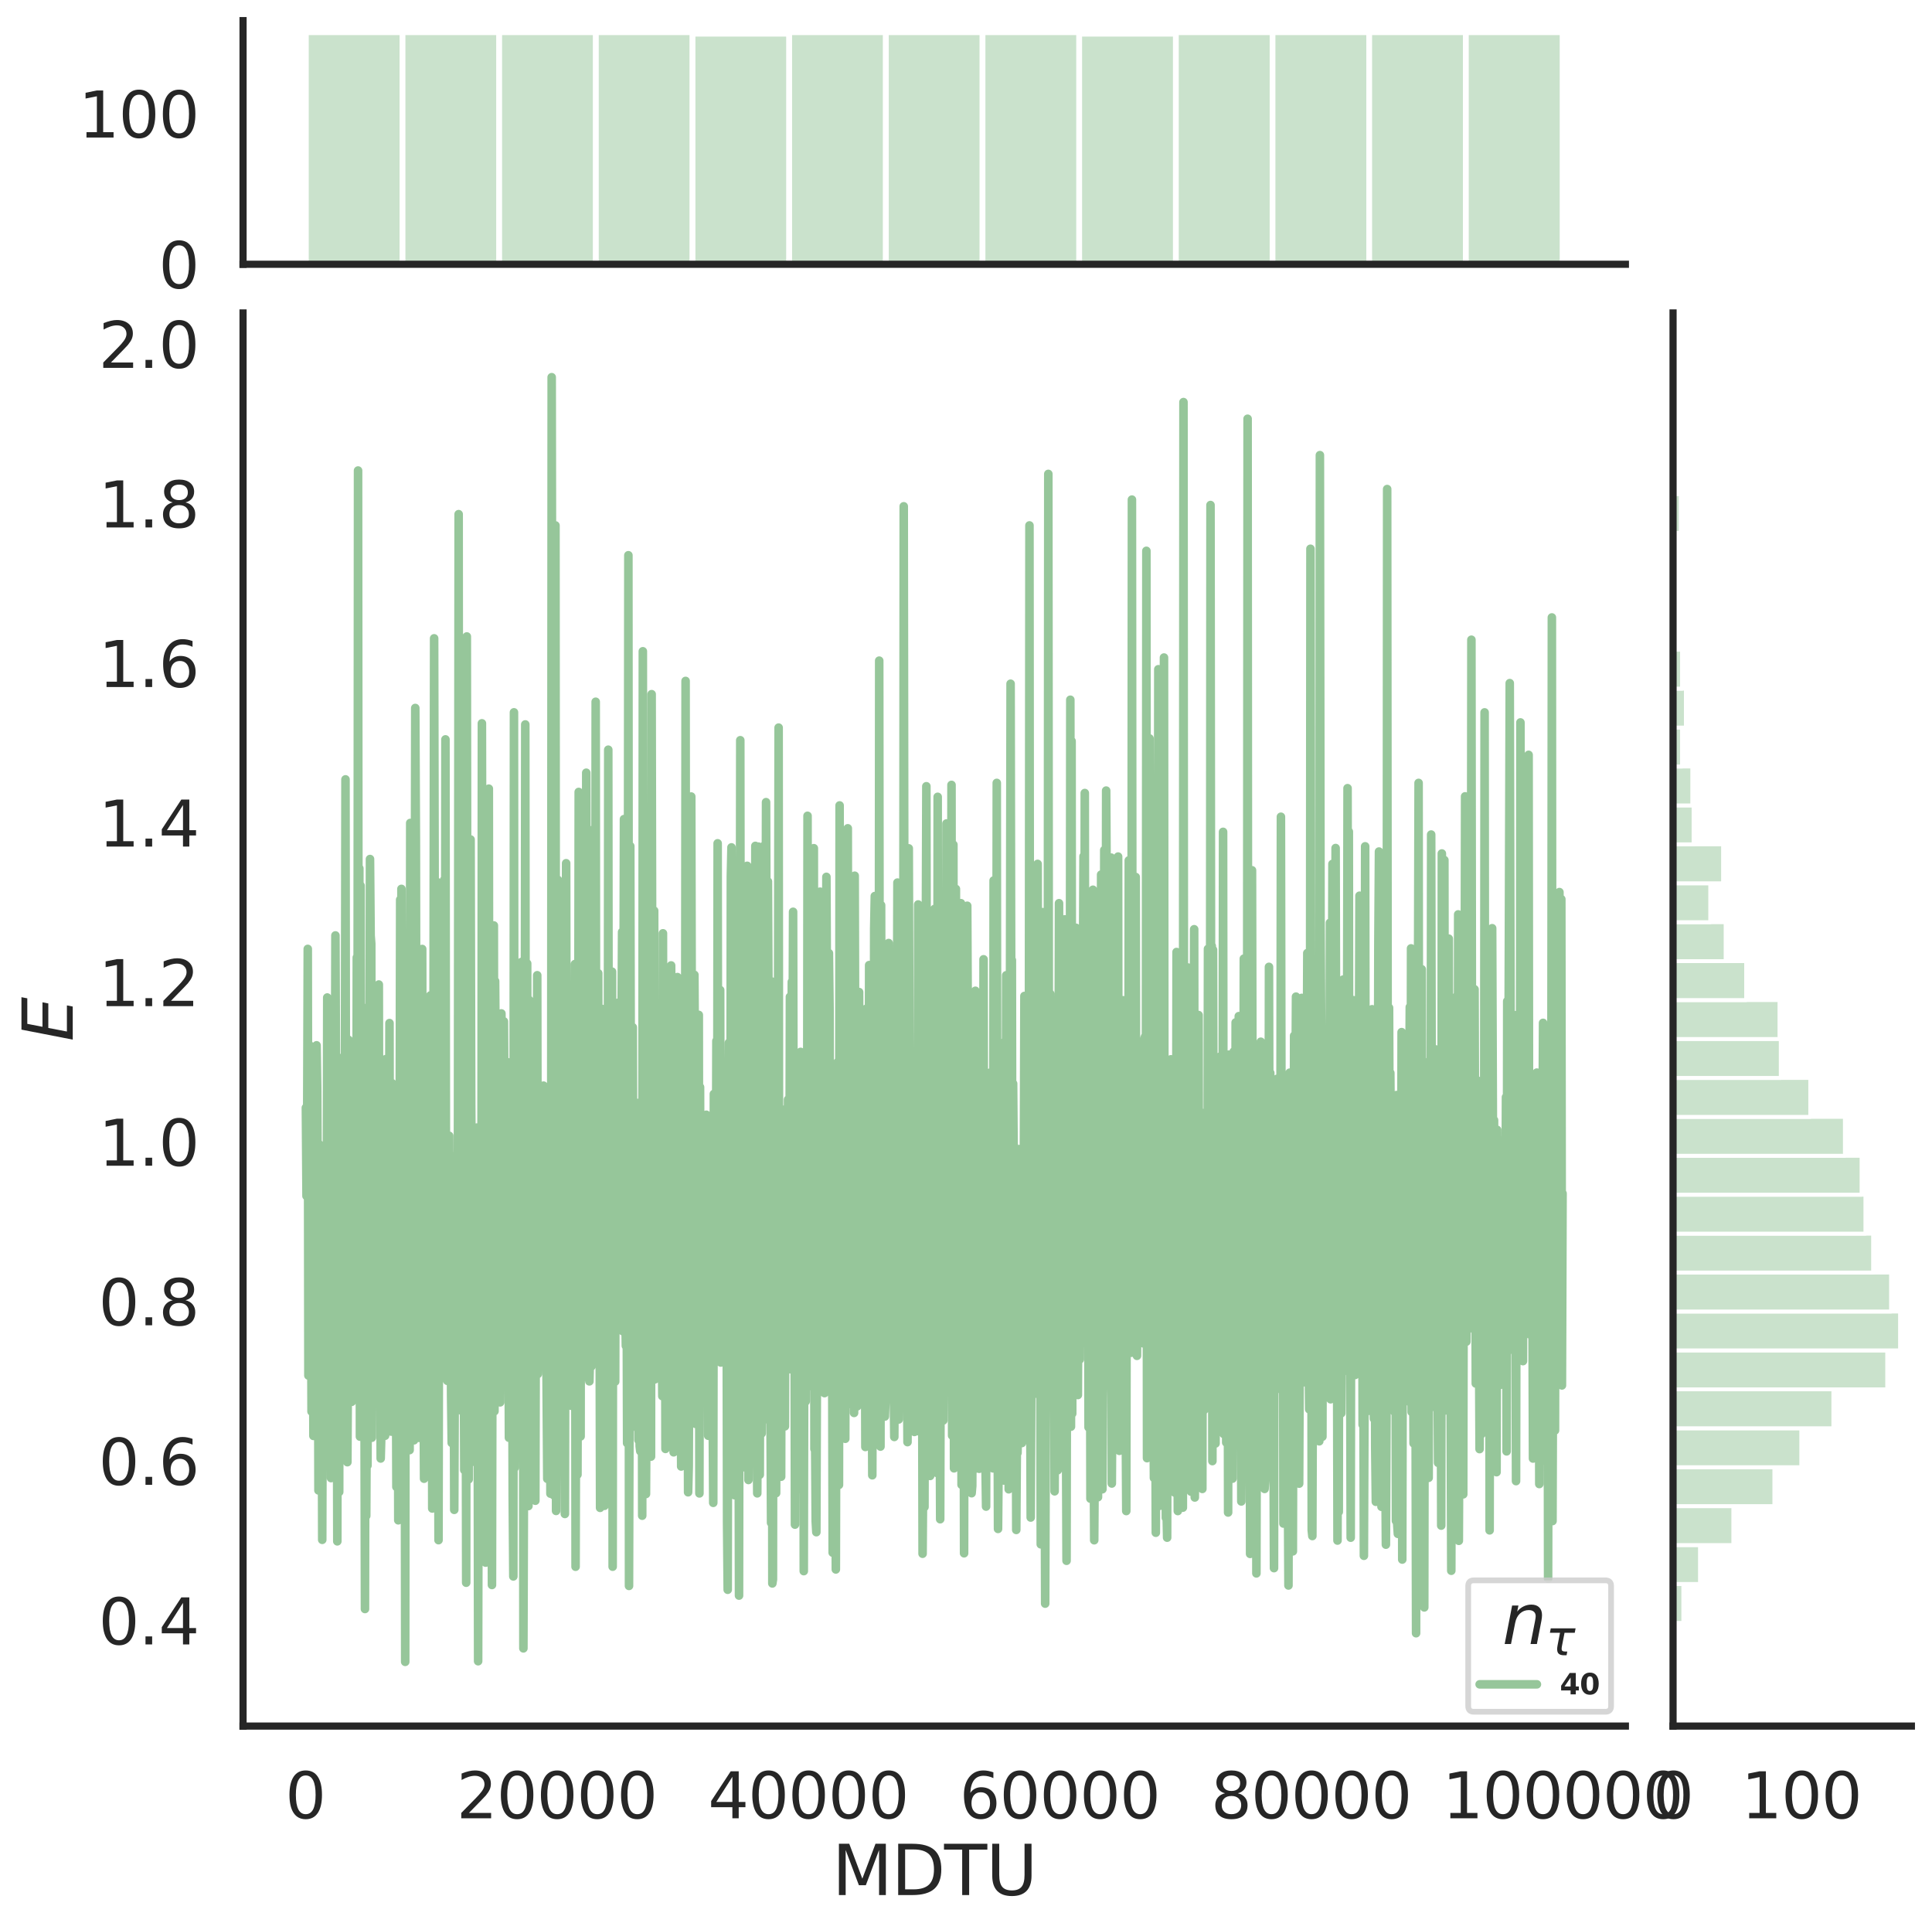 <?xml version="1.0" encoding="utf-8" standalone="no"?>
<!DOCTYPE svg PUBLIC "-//W3C//DTD SVG 1.1//EN"
  "http://www.w3.org/Graphics/SVG/1.1/DTD/svg11.dtd">
<svg height="674.159pt" version="1.1" viewBox="0 0 674.984 674.159" width="674.984pt" xmlns="http://www.w3.org/2000/svg" xmlns:xlink="http://www.w3.org/1999/xlink">
 <defs>
  <style type="text/css">*{stroke-linecap:butt;stroke-linejoin:round;}</style>
 </defs>
 <g id="figure_1">
  <g id="patch_1">
   <path d="M 0 674.159 
L 674.984 674.159 
L 674.984 0 
L 0 0 
z
" style="fill:#ffffff;"/>
  </g>
  <g id="axes_1">
   <g id="patch_2">
    <path d="M 84.914 602.94 
L 567.864 602.94 
L 567.864 109.327 
L 84.914 109.327 
z
" style="fill:none;"/>
   </g>
   <g id="matplotlib.axis_1">
    <g id="xtick_1">
     <g id="text_1">
      <!-- 0 -->
      <g style="fill:#262626;" transform="translate(99.648 635.157)scale(0.22 -0.22)">
       <defs>
        <path d="M 2034 4250 
Q 1547 4250 1301 3770 
Q 1056 3291 1056 2328 
Q 1056 1369 1301 889 
Q 1547 409 2034 409 
Q 2525 409 2770 889 
Q 3016 1369 3016 2328 
Q 3016 3291 2770 3770 
Q 2525 4250 2034 4250 
z
M 2034 4750 
Q 2819 4750 3233 4129 
Q 3647 3509 3647 2328 
Q 3647 1150 3233 529 
Q 2819 -91 2034 -91 
Q 1250 -91 836 529 
Q 422 1150 422 2328 
Q 422 3509 836 4129 
Q 1250 4750 2034 4750 
z
" id="DejaVuSans-30" transform="scale(0.016)"/>
       </defs>
       <use xlink:href="#DejaVuSans-30"/>
      </g>
     </g>
    </g>
    <g id="xtick_2">
     <g id="text_2">
      <!-- 20000 -->
      <g style="fill:#262626;" transform="translate(159.506 635.157)scale(0.22 -0.22)">
       <defs>
        <path d="M 1228 531 
L 3431 531 
L 3431 0 
L 469 0 
L 469 531 
Q 828 903 1448 1529 
Q 2069 2156 2228 2338 
Q 2531 2678 2651 2914 
Q 2772 3150 2772 3378 
Q 2772 3750 2511 3984 
Q 2250 4219 1831 4219 
Q 1534 4219 1204 4116 
Q 875 4013 500 3803 
L 500 4441 
Q 881 4594 1212 4672 
Q 1544 4750 1819 4750 
Q 2544 4750 2975 4387 
Q 3406 4025 3406 3419 
Q 3406 3131 3298 2873 
Q 3191 2616 2906 2266 
Q 2828 2175 2409 1742 
Q 1991 1309 1228 531 
z
" id="DejaVuSans-32" transform="scale(0.016)"/>
       </defs>
       <use xlink:href="#DejaVuSans-32"/>
       <use x="63.623" xlink:href="#DejaVuSans-30"/>
       <use x="127.246" xlink:href="#DejaVuSans-30"/>
       <use x="190.869" xlink:href="#DejaVuSans-30"/>
       <use x="254.492" xlink:href="#DejaVuSans-30"/>
      </g>
     </g>
    </g>
    <g id="xtick_3">
     <g id="text_3">
      <!-- 40000 -->
      <g style="fill:#262626;" transform="translate(247.359 635.157)scale(0.22 -0.22)">
       <defs>
        <path d="M 2419 4116 
L 825 1625 
L 2419 1625 
L 2419 4116 
z
M 2253 4666 
L 3047 4666 
L 3047 1625 
L 3713 1625 
L 3713 1100 
L 3047 1100 
L 3047 0 
L 2419 0 
L 2419 1100 
L 313 1100 
L 313 1709 
L 2253 4666 
z
" id="DejaVuSans-34" transform="scale(0.016)"/>
       </defs>
       <use xlink:href="#DejaVuSans-34"/>
       <use x="63.623" xlink:href="#DejaVuSans-30"/>
       <use x="127.246" xlink:href="#DejaVuSans-30"/>
       <use x="190.869" xlink:href="#DejaVuSans-30"/>
       <use x="254.492" xlink:href="#DejaVuSans-30"/>
      </g>
     </g>
    </g>
    <g id="xtick_4">
     <g id="text_4">
      <!-- 60000 -->
      <g style="fill:#262626;" transform="translate(335.212 635.157)scale(0.22 -0.22)">
       <defs>
        <path d="M 2113 2584 
Q 1688 2584 1439 2293 
Q 1191 2003 1191 1497 
Q 1191 994 1439 701 
Q 1688 409 2113 409 
Q 2538 409 2786 701 
Q 3034 994 3034 1497 
Q 3034 2003 2786 2293 
Q 2538 2584 2113 2584 
z
M 3366 4563 
L 3366 3988 
Q 3128 4100 2886 4159 
Q 2644 4219 2406 4219 
Q 1781 4219 1451 3797 
Q 1122 3375 1075 2522 
Q 1259 2794 1537 2939 
Q 1816 3084 2150 3084 
Q 2853 3084 3261 2657 
Q 3669 2231 3669 1497 
Q 3669 778 3244 343 
Q 2819 -91 2113 -91 
Q 1303 -91 875 529 
Q 447 1150 447 2328 
Q 447 3434 972 4092 
Q 1497 4750 2381 4750 
Q 2619 4750 2861 4703 
Q 3103 4656 3366 4563 
z
" id="DejaVuSans-36" transform="scale(0.016)"/>
       </defs>
       <use xlink:href="#DejaVuSans-36"/>
       <use x="63.623" xlink:href="#DejaVuSans-30"/>
       <use x="127.246" xlink:href="#DejaVuSans-30"/>
       <use x="190.869" xlink:href="#DejaVuSans-30"/>
       <use x="254.492" xlink:href="#DejaVuSans-30"/>
      </g>
     </g>
    </g>
    <g id="xtick_5">
     <g id="text_5">
      <!-- 80000 -->
      <g style="fill:#262626;" transform="translate(423.065 635.157)scale(0.22 -0.22)">
       <defs>
        <path d="M 2034 2216 
Q 1584 2216 1326 1975 
Q 1069 1734 1069 1313 
Q 1069 891 1326 650 
Q 1584 409 2034 409 
Q 2484 409 2743 651 
Q 3003 894 3003 1313 
Q 3003 1734 2745 1975 
Q 2488 2216 2034 2216 
z
M 1403 2484 
Q 997 2584 770 2862 
Q 544 3141 544 3541 
Q 544 4100 942 4425 
Q 1341 4750 2034 4750 
Q 2731 4750 3128 4425 
Q 3525 4100 3525 3541 
Q 3525 3141 3298 2862 
Q 3072 2584 2669 2484 
Q 3125 2378 3379 2068 
Q 3634 1759 3634 1313 
Q 3634 634 3220 271 
Q 2806 -91 2034 -91 
Q 1263 -91 848 271 
Q 434 634 434 1313 
Q 434 1759 690 2068 
Q 947 2378 1403 2484 
z
M 1172 3481 
Q 1172 3119 1398 2916 
Q 1625 2713 2034 2713 
Q 2441 2713 2670 2916 
Q 2900 3119 2900 3481 
Q 2900 3844 2670 4047 
Q 2441 4250 2034 4250 
Q 1625 4250 1398 4047 
Q 1172 3844 1172 3481 
z
" id="DejaVuSans-38" transform="scale(0.016)"/>
       </defs>
       <use xlink:href="#DejaVuSans-38"/>
       <use x="63.623" xlink:href="#DejaVuSans-30"/>
       <use x="127.246" xlink:href="#DejaVuSans-30"/>
       <use x="190.869" xlink:href="#DejaVuSans-30"/>
       <use x="254.492" xlink:href="#DejaVuSans-30"/>
      </g>
     </g>
    </g>
    <g id="xtick_6">
     <g id="text_6">
      <!-- 100000 -->
      <g style="fill:#262626;" transform="translate(503.919 635.157)scale(0.22 -0.22)">
       <defs>
        <path d="M 794 531 
L 1825 531 
L 1825 4091 
L 703 3866 
L 703 4441 
L 1819 4666 
L 2450 4666 
L 2450 531 
L 3481 531 
L 3481 0 
L 794 0 
L 794 531 
z
" id="DejaVuSans-31" transform="scale(0.016)"/>
       </defs>
       <use xlink:href="#DejaVuSans-31"/>
       <use x="63.623" xlink:href="#DejaVuSans-30"/>
       <use x="127.246" xlink:href="#DejaVuSans-30"/>
       <use x="190.869" xlink:href="#DejaVuSans-30"/>
       <use x="254.492" xlink:href="#DejaVuSans-30"/>
       <use x="318.115" xlink:href="#DejaVuSans-30"/>
      </g>
     </g>
    </g>
    <g id="text_7">
     <!-- MDTU -->
     <g style="fill:#262626;" transform="translate(290.683 661.968)scale(0.24 -0.24)">
      <defs>
       <path d="M 628 4666 
L 1569 4666 
L 2759 1491 
L 3956 4666 
L 4897 4666 
L 4897 0 
L 4281 0 
L 4281 4097 
L 3078 897 
L 2444 897 
L 1241 4097 
L 1241 0 
L 628 0 
L 628 4666 
z
" id="DejaVuSans-4d" transform="scale(0.016)"/>
       <path d="M 1259 4147 
L 1259 519 
L 2022 519 
Q 2988 519 3436 956 
Q 3884 1394 3884 2338 
Q 3884 3275 3436 3711 
Q 2988 4147 2022 4147 
L 1259 4147 
z
M 628 4666 
L 1925 4666 
Q 3281 4666 3915 4102 
Q 4550 3538 4550 2338 
Q 4550 1131 3912 565 
Q 3275 0 1925 0 
L 628 0 
L 628 4666 
z
" id="DejaVuSans-44" transform="scale(0.016)"/>
       <path d="M -19 4666 
L 3928 4666 
L 3928 4134 
L 2272 4134 
L 2272 0 
L 1638 0 
L 1638 4134 
L -19 4134 
L -19 4666 
z
" id="DejaVuSans-54" transform="scale(0.016)"/>
       <path d="M 556 4666 
L 1191 4666 
L 1191 1831 
Q 1191 1081 1462 751 
Q 1734 422 2344 422 
Q 2950 422 3222 751 
Q 3494 1081 3494 1831 
L 3494 4666 
L 4128 4666 
L 4128 1753 
Q 4128 841 3676 375 
Q 3225 -91 2344 -91 
Q 1459 -91 1007 375 
Q 556 841 556 1753 
L 556 4666 
z
" id="DejaVuSans-55" transform="scale(0.016)"/>
      </defs>
      <use xlink:href="#DejaVuSans-4d"/>
      <use x="86.279" xlink:href="#DejaVuSans-44"/>
      <use x="163.281" xlink:href="#DejaVuSans-54"/>
      <use x="224.365" xlink:href="#DejaVuSans-55"/>
     </g>
    </g>
   </g>
   <g id="matplotlib.axis_2">
    <g id="ytick_1">
     <g id="text_8">
      <!-- 0.4 -->
      <g style="fill:#262626;" transform="translate(34.428 574.413)scale(0.22 -0.22)">
       <defs>
        <path d="M 684 794 
L 1344 794 
L 1344 0 
L 684 0 
L 684 794 
z
" id="DejaVuSans-2e" transform="scale(0.016)"/>
       </defs>
       <use xlink:href="#DejaVuSans-30"/>
       <use x="63.623" xlink:href="#DejaVuSans-2e"/>
       <use x="95.41" xlink:href="#DejaVuSans-34"/>
      </g>
     </g>
    </g>
    <g id="ytick_2">
     <g id="text_9">
      <!-- 0.6 -->
      <g style="fill:#262626;" transform="translate(34.428 518.675)scale(0.22 -0.22)">
       <use xlink:href="#DejaVuSans-30"/>
       <use x="63.623" xlink:href="#DejaVuSans-2e"/>
       <use x="95.41" xlink:href="#DejaVuSans-36"/>
      </g>
     </g>
    </g>
    <g id="ytick_3">
     <g id="text_10">
      <!-- 0.8 -->
      <g style="fill:#262626;" transform="translate(34.428 462.936)scale(0.22 -0.22)">
       <use xlink:href="#DejaVuSans-30"/>
       <use x="63.623" xlink:href="#DejaVuSans-2e"/>
       <use x="95.41" xlink:href="#DejaVuSans-38"/>
      </g>
     </g>
    </g>
    <g id="ytick_4">
     <g id="text_11">
      <!-- 1.0 -->
      <g style="fill:#262626;" transform="translate(34.428 407.197)scale(0.22 -0.22)">
       <use xlink:href="#DejaVuSans-31"/>
       <use x="63.623" xlink:href="#DejaVuSans-2e"/>
       <use x="95.41" xlink:href="#DejaVuSans-30"/>
      </g>
     </g>
    </g>
    <g id="ytick_5">
     <g id="text_12">
      <!-- 1.2 -->
      <g style="fill:#262626;" transform="translate(34.428 351.459)scale(0.22 -0.22)">
       <use xlink:href="#DejaVuSans-31"/>
       <use x="63.623" xlink:href="#DejaVuSans-2e"/>
       <use x="95.41" xlink:href="#DejaVuSans-32"/>
      </g>
     </g>
    </g>
    <g id="ytick_6">
     <g id="text_13">
      <!-- 1.4 -->
      <g style="fill:#262626;" transform="translate(34.428 295.72)scale(0.22 -0.22)">
       <use xlink:href="#DejaVuSans-31"/>
       <use x="63.623" xlink:href="#DejaVuSans-2e"/>
       <use x="95.41" xlink:href="#DejaVuSans-34"/>
      </g>
     </g>
    </g>
    <g id="ytick_7">
     <g id="text_14">
      <!-- 1.6 -->
      <g style="fill:#262626;" transform="translate(34.428 239.982)scale(0.22 -0.22)">
       <use xlink:href="#DejaVuSans-31"/>
       <use x="63.623" xlink:href="#DejaVuSans-2e"/>
       <use x="95.41" xlink:href="#DejaVuSans-36"/>
      </g>
     </g>
    </g>
    <g id="ytick_8">
     <g id="text_15">
      <!-- 1.8 -->
      <g style="fill:#262626;" transform="translate(34.428 184.243)scale(0.22 -0.22)">
       <use xlink:href="#DejaVuSans-31"/>
       <use x="63.623" xlink:href="#DejaVuSans-2e"/>
       <use x="95.41" xlink:href="#DejaVuSans-38"/>
      </g>
     </g>
    </g>
    <g id="ytick_9">
     <g id="text_16">
      <!-- 2.0 -->
      <g style="fill:#262626;" transform="translate(34.428 128.505)scale(0.22 -0.22)">
       <use xlink:href="#DejaVuSans-32"/>
       <use x="63.623" xlink:href="#DejaVuSans-2e"/>
       <use x="95.41" xlink:href="#DejaVuSans-30"/>
      </g>
     </g>
    </g>
    <g id="text_17">
     <!-- $E$ -->
     <g style="fill:#262626;" transform="translate(25.436 363.813)rotate(-90)scale(0.24 -0.24)">
      <defs>
       <path d="M 1081 4666 
L 4031 4666 
L 3928 4134 
L 1606 4134 
L 1338 2753 
L 3566 2753 
L 3463 2222 
L 1234 2222 
L 909 531 
L 3284 531 
L 3181 0 
L 172 0 
L 1081 4666 
z
" id="DejaVuSans-Oblique-45" transform="scale(0.016)"/>
      </defs>
      <use transform="translate(0 0.094)" xlink:href="#DejaVuSans-Oblique-45"/>
     </g>
    </g>
   </g>
   <g id="line2d_1">
    <path clip-path="url(#p3b92eee66f)" d="M 106.867 386.935 
L 107.086 417.785 
L 107.306 397.017 
L 107.526 331.463 
L 107.745 480.487 
L 108.184 380.546 
L 108.404 365.331 
L 108.843 493.07 
L 109.283 436.755 
L 109.502 501.578 
L 109.722 436.336 
L 109.941 497.435 
L 110.161 410.489 
L 110.381 471.525 
L 110.6 365.141 
L 110.82 380.115 
L 111.04 424.107 
L 111.259 520.614 
L 111.479 399.673 
L 111.918 409.412 
L 112.138 457.056 
L 112.357 456.262 
L 112.577 537.878 
L 112.797 459.239 
L 113.016 501.444 
L 113.236 460.883 
L 113.456 441.728 
L 113.895 480.093 
L 114.114 460.31 
L 114.334 348.443 
L 114.554 464.183 
L 114.773 503.367 
L 114.993 378.542 
L 115.213 367.676 
L 115.432 416.8 
L 115.652 516.312 
L 115.872 419.7 
L 116.091 427.844 
L 116.311 419.151 
L 116.75 502.113 
L 117.189 326.76 
L 117.629 439.858 
L 117.848 538.404 
L 118.068 389.205 
L 118.288 500.324 
L 118.507 521.164 
L 118.727 369.604 
L 118.946 488.708 
L 119.386 382.853 
L 119.605 416.694 
L 119.825 411.506 
L 120.045 490.74 
L 120.264 487.504 
L 120.484 406.131 
L 120.703 272.251 
L 120.923 469.797 
L 121.143 454.221 
L 121.362 510.758 
L 121.582 471.569 
L 121.802 363.231 
L 122.461 479.034 
L 122.68 416.538 
L 122.9 489.664 
L 123.119 457.983 
L 123.339 380.988 
L 123.559 438.466 
L 123.778 412.417 
L 123.998 415.766 
L 124.218 459.956 
L 124.437 462.034 
L 124.657 334.458 
L 124.876 440.52 
L 125.096 164.361 
L 125.316 461.052 
L 125.535 303.318 
L 125.755 501.836 
L 125.975 309.363 
L 126.194 446.577 
L 126.414 467.522 
L 126.634 351.789 
L 126.853 399.319 
L 127.073 366.014 
L 127.512 562.044 
L 127.732 429.151 
L 127.951 529.505 
L 128.171 482.554 
L 128.391 511.919 
L 128.61 419.476 
L 128.83 500.648 
L 129.269 300.072 
L 129.489 326.797 
L 129.708 329.668 
L 129.928 502.211 
L 130.148 392.352 
L 130.587 478.144 
L 131.026 398.231 
L 131.465 463.233 
L 131.685 474.865 
L 131.905 412.123 
L 132.124 478.195 
L 132.344 343.902 
L 132.564 454.211 
L 132.783 435.769 
L 133.003 509.469 
L 133.222 501.252 
L 133.442 453.056 
L 133.662 490.29 
L 133.881 381.029 
L 134.101 380.18 
L 134.321 378.515 
L 134.54 501.518 
L 134.76 369.971 
L 135.199 447.384 
L 135.419 439.343 
L 135.638 369.592 
L 135.858 452.223 
L 136.078 357.379 
L 136.297 477.709 
L 136.517 457.421 
L 136.737 500.09 
L 136.956 378.366 
L 137.176 457.772 
L 137.396 403.595 
L 137.835 395.392 
L 138.054 397.824 
L 138.494 519.41 
L 138.933 428.239 
L 139.153 531.056 
L 139.372 424.42 
L 139.592 418.306 
L 139.811 314.276 
L 140.031 432.445 
L 140.251 310.501 
L 140.47 392.81 
L 140.69 417.967 
L 140.91 418.279 
L 141.129 496.539 
L 141.349 425.11 
L 141.569 580.503 
L 141.788 337.103 
L 142.008 394.803 
L 142.227 385.296 
L 142.447 454.532 
L 142.886 386.462 
L 143.106 506.542 
L 143.326 287.476 
L 143.545 387.329 
L 143.765 423.308 
L 143.984 347.395 
L 144.204 466.574 
L 144.424 399.439 
L 144.643 503.115 
L 145.083 247.31 
L 145.302 294.19 
L 145.522 427.544 
L 145.742 470.335 
L 145.961 363.812 
L 146.181 469.807 
L 146.4 502.255 
L 146.62 369.666 
L 146.84 443.66 
L 147.059 376.257 
L 147.279 485.837 
L 147.499 331.494 
L 147.718 487.734 
L 147.938 473.42 
L 148.157 516.53 
L 148.377 453.109 
L 148.597 498.154 
L 149.036 448.582 
L 149.256 474.066 
L 149.695 413.84 
L 149.915 387.943 
L 150.134 391.055 
L 150.354 347.727 
L 150.573 503.198 
L 150.793 398.987 
L 151.013 526.936 
L 151.232 503.908 
L 151.672 222.979 
L 152.111 435.942 
L 152.55 513.39 
L 152.77 308.142 
L 153.209 537.997 
L 153.429 414.507 
L 153.648 459.625 
L 153.868 415.14 
L 154.088 416.774 
L 154.307 315.109 
L 154.527 340.199 
L 154.746 423.283 
L 155.186 307.349 
L 155.405 479.728 
L 155.625 258.28 
L 155.845 462.489 
L 156.064 416.545 
L 156.284 482.339 
L 156.504 447.118 
L 156.723 480.429 
L 156.943 396.748 
L 157.162 480.115 
L 157.382 436.739 
L 157.602 487.562 
L 157.821 504.046 
L 158.041 403.796 
L 158.261 458.348 
L 158.48 445.321 
L 158.7 527.406 
L 159.139 416.562 
L 159.359 486.199 
L 159.798 474.283 
L 160.018 389.347 
L 160.237 179.606 
L 160.457 461.617 
L 160.677 372.634 
L 160.896 439.483 
L 161.116 380.808 
L 161.335 492.836 
L 161.555 251.636 
L 161.775 449.882 
L 161.994 454.472 
L 162.214 513.513 
L 162.434 428.768 
L 162.653 427.941 
L 162.873 552.861 
L 163.092 222.328 
L 163.312 389.347 
L 163.751 516.75 
L 163.971 367.517 
L 164.191 497.203 
L 164.41 293.248 
L 164.63 385.23 
L 164.85 422.951 
L 165.069 398.895 
L 165.289 510.586 
L 165.508 506.139 
L 165.728 490.949 
L 166.167 397.392 
L 166.387 438.062 
L 166.607 393.881 
L 166.826 434.832 
L 167.046 580.282 
L 167.266 458.656 
L 167.485 460.605 
L 167.705 402.636 
L 167.924 404.181 
L 168.144 508.455 
L 168.364 252.664 
L 168.583 374.146 
L 169.242 478.895 
L 169.462 320.636 
L 169.681 545.846 
L 169.901 483.82 
L 170.121 388.172 
L 170.34 472.718 
L 170.56 337.506 
L 170.78 275.49 
L 170.999 471.968 
L 171.219 404.767 
L 171.439 440.167 
L 171.658 407.921 
L 171.878 553.655 
L 172.097 432.76 
L 172.317 467.91 
L 172.537 323.278 
L 172.756 492.966 
L 172.976 342.712 
L 173.196 373.306 
L 173.415 441.161 
L 173.635 443.279 
L 173.854 354.322 
L 174.074 468.135 
L 174.513 371.122 
L 174.733 489.858 
L 174.953 447.56 
L 175.172 354.004 
L 175.392 369.192 
L 175.831 468.728 
L 176.051 356.787 
L 176.27 387.931 
L 176.49 390.255 
L 176.71 436.844 
L 176.929 436.008 
L 177.149 454.379 
L 177.369 371.047 
L 177.808 502.218 
L 178.027 387.827 
L 178.247 473.996 
L 178.686 420.033 
L 178.906 454.576 
L 179.126 522.432 
L 179.345 550.665 
L 179.565 248.828 
L 179.785 512.741 
L 180.004 468.336 
L 180.224 490.88 
L 180.443 501.505 
L 180.663 486.312 
L 180.883 411.246 
L 181.102 394.315 
L 181.322 495.99 
L 181.542 467.44 
L 181.761 457.344 
L 181.981 421.571 
L 182.2 336.024 
L 182.42 470.139 
L 182.64 337.819 
L 182.859 575.792 
L 183.299 443.481 
L 183.518 253.057 
L 183.738 491.962 
L 184.177 336.548 
L 184.397 482.374 
L 184.616 526.086 
L 184.836 349.293 
L 185.056 484.657 
L 185.495 427.987 
L 185.715 450.349 
L 185.934 421.387 
L 186.154 477.258 
L 186.374 400.993 
L 186.593 449.088 
L 186.813 383.069 
L 187.032 524.222 
L 187.252 434.663 
L 187.472 461.173 
L 187.691 340.667 
L 187.911 479.959 
L 188.131 467.438 
L 188.35 434.077 
L 188.57 462.685 
L 189.009 427.744 
L 189.229 462.519 
L 189.448 470.933 
L 189.668 396.453 
L 189.888 379.227 
L 190.107 419.601 
L 190.327 388.691 
L 190.547 435.026 
L 190.766 455.82 
L 191.205 516.569 
L 191.425 509.494 
L 191.645 396.63 
L 191.864 404.976 
L 192.084 448.863 
L 192.304 521.753 
L 192.523 504.585 
L 192.743 131.764 
L 193.182 412.544 
L 193.402 522.284 
L 193.621 409.778 
L 193.841 392.252 
L 194.061 183.534 
L 194.28 527.782 
L 194.5 468.913 
L 194.72 356.854 
L 194.939 307.358 
L 195.378 459.827 
L 195.598 457.456 
L 195.818 331.427 
L 196.037 360.391 
L 196.257 467.874 
L 196.477 342.848 
L 196.696 453.24 
L 196.916 425.281 
L 197.135 420.939 
L 197.355 528.845 
L 197.794 301.537 
L 198.014 453.04 
L 198.234 441.98 
L 198.453 485.477 
L 198.673 372.774 
L 199.112 460.558 
L 199.551 491.054 
L 199.991 390.942 
L 200.21 452.201 
L 200.43 358.053 
L 200.65 424.159 
L 200.869 336.752 
L 201.089 547.279 
L 201.309 471.267 
L 201.528 502.531 
L 201.748 515.121 
L 201.967 425.555 
L 202.187 276.64 
L 202.407 411.556 
L 202.626 473.227 
L 202.846 501.759 
L 203.066 281.717 
L 203.285 323.933 
L 203.505 464.852 
L 203.944 294.103 
L 204.383 455.688 
L 204.603 445.187 
L 204.823 269.924 
L 205.042 377.712 
L 205.262 418.97 
L 205.482 481.421 
L 205.701 377.904 
L 205.921 482.524 
L 206.14 472.515 
L 206.36 325.188 
L 206.58 477.364 
L 206.799 398.708 
L 207.019 392.607 
L 207.239 411.394 
L 207.458 289.658 
L 207.678 429.72 
L 207.897 456.692 
L 208.117 245.129 
L 208.337 470.323 
L 208.556 367.306 
L 208.776 442.993 
L 208.996 339.955 
L 209.215 463.834 
L 209.435 434.904 
L 209.655 526.708 
L 209.874 417.604 
L 210.094 402.68 
L 210.313 352.434 
L 210.972 438.657 
L 211.192 525.996 
L 211.412 361.723 
L 211.631 390.224 
L 211.851 484.449 
L 212.07 465.468 
L 212.29 489.805 
L 212.51 261.883 
L 212.729 476.406 
L 212.949 509.824 
L 213.388 444.956 
L 213.608 520.3 
L 213.828 339.411 
L 214.047 547.267 
L 214.267 363.596 
L 214.486 446.69 
L 214.706 397.269 
L 214.926 482.603 
L 215.145 366.249 
L 215.585 427.301 
L 215.804 459.709 
L 216.024 350.255 
L 216.243 364.724 
L 216.683 464.182 
L 216.902 458.15 
L 217.122 365.437 
L 217.342 325.557 
L 217.561 464.998 
L 218.001 286.125 
L 218.44 456.415 
L 218.659 470.124 
L 218.879 427.177 
L 219.099 504.112 
L 219.318 388.891 
L 219.538 193.957 
L 219.758 553.979 
L 219.977 472.401 
L 220.197 295.552 
L 220.417 397.123 
L 220.636 427.118 
L 220.856 374.238 
L 221.075 358.829 
L 221.295 444.726 
L 221.515 433.16 
L 221.734 448.661 
L 221.954 498.395 
L 222.174 440.355 
L 222.393 476.963 
L 222.613 467.179 
L 222.832 385.285 
L 223.052 503.049 
L 223.272 489.69 
L 223.491 505.218 
L 223.711 506.943 
L 224.15 406.691 
L 224.37 529.452 
L 224.59 227.499 
L 224.809 509.242 
L 225.029 509.799 
L 225.248 424.267 
L 225.468 447.302 
L 225.688 521.878 
L 226.127 441.043 
L 226.347 501.823 
L 226.566 482.866 
L 226.786 350.971 
L 227.005 393.235 
L 227.225 299.911 
L 227.445 508.814 
L 227.664 242.487 
L 228.104 463.278 
L 228.323 349.147 
L 228.543 318.106 
L 228.763 481.851 
L 228.982 447.396 
L 229.202 372.964 
L 229.421 355.681 
L 229.641 439.407 
L 229.861 382.555 
L 230.08 479.038 
L 230.3 357.734 
L 230.739 455.17 
L 230.959 367.569 
L 231.178 461.683 
L 231.398 487.689 
L 231.618 326.018 
L 231.837 464.773 
L 232.057 352.733 
L 232.277 406.199 
L 232.496 506.122 
L 232.716 438.597 
L 232.936 467.482 
L 233.375 425.549 
L 233.594 435.668 
L 233.814 360.969 
L 234.034 456.096 
L 234.253 465.22 
L 234.473 337.238 
L 234.693 373.503 
L 234.912 445.463 
L 235.132 441.38 
L 235.352 507.309 
L 235.571 406.278 
L 235.791 466.639 
L 236.01 450.57 
L 236.23 459.467 
L 236.45 437.311 
L 236.669 341.306 
L 236.889 495.381 
L 237.109 472.873 
L 237.328 393.683 
L 237.548 438.619 
L 237.767 452.237 
L 237.987 512.27 
L 238.207 474.051 
L 238.426 416.339 
L 238.646 449.736 
L 238.866 414.436 
L 239.085 476.771 
L 239.305 461.318 
L 239.525 237.859 
L 239.744 434.868 
L 239.964 357.483 
L 240.403 521.268 
L 240.623 512.2 
L 240.842 456.681 
L 241.062 473.642 
L 241.501 278.243 
L 241.94 472.673 
L 242.16 494.682 
L 242.38 493.371 
L 242.599 340.514 
L 242.819 375.939 
L 243.039 497.387 
L 243.478 431.335 
L 243.698 483.251 
L 243.917 367.631 
L 244.137 354.514 
L 244.356 521.669 
L 244.576 379.749 
L 244.796 471.211 
L 245.015 419.445 
L 245.235 466.34 
L 245.455 488.29 
L 245.674 433.114 
L 246.113 487.591 
L 246.333 413.387 
L 246.553 472.28 
L 246.772 389.398 
L 246.992 477.403 
L 247.212 421.406 
L 247.431 501.519 
L 247.651 480.645 
L 247.871 431.725 
L 248.09 472.967 
L 248.31 392.337 
L 248.529 440.943 
L 248.749 391.408 
L 248.969 489.584 
L 249.188 524.961 
L 249.408 382.122 
L 250.067 441.959 
L 250.287 363.608 
L 250.506 466.221 
L 250.726 294.578 
L 250.945 451.414 
L 251.165 455.49 
L 251.385 416.063 
L 251.604 345.833 
L 251.824 475.951 
L 252.044 392.284 
L 252.263 421.102 
L 252.483 380.887 
L 252.702 447.976 
L 252.922 371.095 
L 253.142 374.631 
L 253.361 455.495 
L 253.581 414.562 
L 253.801 406.691 
L 254.02 531.857 
L 254.24 555.321 
L 254.46 399.427 
L 254.679 364.224 
L 255.118 474.56 
L 255.338 306.088 
L 255.558 296.002 
L 256.436 519.715 
L 256.656 522.302 
L 256.875 422.633 
L 257.095 426.607 
L 257.315 325.85 
L 257.754 476.624 
L 257.974 452.104 
L 258.193 557.362 
L 258.633 258.568 
L 258.852 450.802 
L 259.072 462.182 
L 259.291 508.668 
L 259.511 335.558 
L 259.731 486.255 
L 259.95 512.519 
L 260.17 468.971 
L 260.39 349.346 
L 260.609 479.968 
L 260.829 338.523 
L 261.048 302.447 
L 261.488 516.976 
L 261.707 395.03 
L 261.927 383.709 
L 262.147 501.993 
L 262.366 505.568 
L 262.586 392.703 
L 262.806 412.675 
L 263.025 390.895 
L 263.245 431.696 
L 263.464 385.33 
L 263.684 428.805 
L 263.904 295.481 
L 264.343 491.472 
L 264.563 521.645 
L 264.782 476.069 
L 265.002 295.741 
L 265.441 515.155 
L 265.661 428.872 
L 265.88 423.715 
L 266.1 500.716 
L 266.539 438.382 
L 266.759 496.053 
L 266.979 295.409 
L 267.198 453.027 
L 267.637 280.206 
L 267.857 352.73 
L 268.077 470.701 
L 268.296 307.915 
L 268.516 353.971 
L 268.955 474.61 
L 269.175 492.358 
L 269.395 531.95 
L 269.614 342.85 
L 269.834 553.116 
L 270.053 551.695 
L 270.273 343.594 
L 270.493 515.442 
L 270.932 405.177 
L 271.152 521.578 
L 271.371 453.197 
L 271.591 481.937 
L 272.03 254.166 
L 272.25 508.038 
L 272.469 438.959 
L 272.909 515.837 
L 273.128 396.149 
L 273.348 497.323 
L 273.568 435.363 
L 273.787 430.794 
L 274.007 387.624 
L 274.226 498.247 
L 274.446 403.579 
L 274.666 442.546 
L 274.885 399.241 
L 275.105 471.387 
L 275.325 384.077 
L 275.544 425.494 
L 275.764 441.789 
L 275.983 348.186 
L 276.203 478.289 
L 276.642 342.965 
L 276.862 383.099 
L 277.082 318.499 
L 277.301 422.04 
L 277.521 406.598 
L 277.741 532.57 
L 277.96 420.084 
L 278.18 407.717 
L 278.399 376.339 
L 278.619 507.031 
L 278.839 461.963 
L 279.058 447.813 
L 279.278 470.021 
L 279.498 448.852 
L 279.717 367.443 
L 279.937 520.288 
L 280.156 444.616 
L 280.376 500.377 
L 280.596 390.65 
L 280.815 548.814 
L 281.035 431.839 
L 281.255 408.379 
L 281.474 489.56 
L 281.694 412.242 
L 281.914 484.595 
L 282.133 284.975 
L 282.353 484.31 
L 282.572 382.152 
L 283.012 414.8 
L 283.231 478.793 
L 283.451 333.182 
L 283.89 479.827 
L 284.11 484.406 
L 284.33 296.29 
L 284.549 506.16 
L 284.769 500.653 
L 284.988 531.455 
L 285.208 535.208 
L 285.647 405.6 
L 285.867 409.77 
L 286.087 426.719 
L 286.306 401.382 
L 286.526 311.473 
L 286.745 402.425 
L 286.965 349.115 
L 287.185 363.175 
L 287.404 423.348 
L 287.624 365.082 
L 287.844 459.178 
L 288.063 486.635 
L 288.283 480.091 
L 288.503 428.563 
L 288.722 306.3 
L 289.161 405.06 
L 289.381 430.366 
L 289.601 332.956 
L 289.82 352.227 
L 290.04 463.605 
L 290.479 417.51 
L 290.699 455.378 
L 290.918 542.371 
L 291.138 450.228 
L 291.358 432.002 
L 291.577 511.711 
L 291.797 481.147 
L 292.017 548.225 
L 292.236 459.173 
L 292.456 471.255 
L 292.676 371.009 
L 292.895 504.255 
L 293.115 518.701 
L 293.334 281.346 
L 293.554 488.421 
L 293.774 387.463 
L 293.993 359.575 
L 294.213 477.742 
L 294.433 369.101 
L 294.652 325.365 
L 295.311 502.581 
L 295.531 382.337 
L 295.75 490.89 
L 295.97 437.538 
L 296.19 289.339 
L 296.409 430.996 
L 296.629 464.23 
L 296.849 352.633 
L 297.288 448.182 
L 297.507 391.782 
L 297.727 461.619 
L 297.947 369.26 
L 298.386 493.555 
L 298.606 305.901 
L 299.045 462.975 
L 299.265 404.969 
L 299.484 491.251 
L 299.704 421.049 
L 299.923 441.712 
L 300.143 346.537 
L 300.363 417.521 
L 300.582 424.78 
L 300.802 361.636 
L 301.241 435.475 
L 301.68 444.871 
L 301.9 397.08 
L 302.12 432.982 
L 302.339 505.452 
L 302.559 352.412 
L 302.779 456.01 
L 302.998 460.549 
L 303.218 452.258 
L 303.438 458.731 
L 303.657 337.122 
L 303.877 418.366 
L 304.096 360.529 
L 304.755 515.334 
L 304.975 443.108 
L 305.195 479.465 
L 305.414 324.422 
L 305.634 313.005 
L 305.853 451.932 
L 306.073 410.721 
L 306.293 422.769 
L 306.732 375.899 
L 306.952 486.07 
L 307.171 230.773 
L 307.391 423.518 
L 307.611 505.312 
L 307.83 316.188 
L 308.05 436.963 
L 308.269 426.056 
L 308.489 448.67 
L 308.709 424.856 
L 309.148 494.814 
L 309.368 488.55 
L 309.587 463.032 
L 309.807 396.544 
L 310.246 411.946 
L 310.466 329.417 
L 310.685 452.908 
L 310.905 410.557 
L 311.125 412.525 
L 311.344 409.747 
L 311.564 336.756 
L 311.784 446.086 
L 312.003 472.611 
L 312.223 481.16 
L 312.442 501.947 
L 312.662 460.562 
L 312.882 445.578 
L 313.321 381.234 
L 313.541 308.303 
L 313.76 490.867 
L 313.98 495.843 
L 314.199 436.378 
L 314.419 469.59 
L 314.639 360.491 
L 314.858 489.561 
L 315.298 359.927 
L 315.517 468.248 
L 315.737 176.858 
L 316.176 486.59 
L 316.396 434.253 
L 316.615 492.112 
L 316.835 465.941 
L 317.055 503.751 
L 317.274 345.647 
L 317.494 296.342 
L 317.933 427.109 
L 318.153 424.052 
L 318.373 391.518 
L 318.812 458.201 
L 319.031 375.01 
L 319.251 393.112 
L 319.471 500.192 
L 319.69 407.141 
L 319.91 433.984 
L 320.13 490.228 
L 320.349 479.26 
L 320.569 499.906 
L 320.788 315.941 
L 321.008 453.795 
L 321.228 420.841 
L 321.447 353.722 
L 321.667 446.293 
L 321.887 348.029 
L 322.326 542.739 
L 322.546 512.676 
L 322.765 456.068 
L 322.985 526.435 
L 323.204 402.214 
L 323.644 274.648 
L 323.863 424.939 
L 324.083 478.298 
L 324.303 422.438 
L 324.742 379.944 
L 324.961 515.56 
L 325.181 497.679 
L 325.401 501.996 
L 325.62 449.011 
L 325.84 472.269 
L 326.06 474.401 
L 326.279 413.954 
L 326.499 317.503 
L 326.719 466.191 
L 326.938 385.559 
L 327.158 471.933 
L 327.377 514.547 
L 327.597 278.346 
L 327.817 479.264 
L 328.036 373.447 
L 328.256 481.381 
L 328.476 530.686 
L 328.695 446.181 
L 328.915 480.311 
L 329.134 383.762 
L 329.354 359.712 
L 329.574 496.178 
L 329.793 465.232 
L 330.233 437.331 
L 330.452 419.029 
L 330.672 287.658 
L 331.111 413.612 
L 331.331 367.629 
L 331.77 446.646 
L 331.99 379.195 
L 332.209 412.966 
L 332.429 274.179 
L 332.649 501.477 
L 332.868 449.831 
L 333.088 295.059 
L 333.308 512.905 
L 333.527 495.911 
L 333.966 310.521 
L 334.186 500.005 
L 334.406 366.834 
L 334.625 433.391 
L 334.845 383.632 
L 335.065 472.53 
L 335.284 453.202 
L 335.723 315.496 
L 335.943 518.648 
L 336.163 473.378 
L 336.382 379.751 
L 336.602 434.248 
L 336.822 542.579 
L 337.041 396.082 
L 337.261 376.91 
L 337.481 415.366 
L 337.7 396.721 
L 337.92 316.397 
L 338.139 362.376 
L 338.359 461.385 
L 338.579 495.552 
L 338.798 453.124 
L 339.018 373.149 
L 339.238 476.66 
L 339.457 521.599 
L 339.677 519.042 
L 339.896 439.503 
L 340.116 480.424 
L 340.336 491.015 
L 340.555 507.587 
L 340.775 346.095 
L 340.995 512.966 
L 341.434 490.968 
L 341.654 496.016 
L 341.873 496.445 
L 342.093 513.062 
L 342.312 394.951 
L 342.532 480.887 
L 342.752 378.368 
L 342.971 428.165 
L 343.411 473.578 
L 343.63 335.095 
L 343.85 460.745 
L 344.069 404.751 
L 344.289 510.526 
L 344.509 526.269 
L 344.728 379.905 
L 344.948 483.416 
L 345.168 414.169 
L 345.387 483.094 
L 345.607 483.958 
L 345.827 374.717 
L 346.046 434.899 
L 346.266 444.776 
L 346.485 396.353 
L 346.705 430.921 
L 346.925 512.917 
L 347.144 307.574 
L 347.364 472.5 
L 347.584 382.071 
L 347.803 493.584 
L 348.023 442.912 
L 348.243 273.476 
L 348.462 469.686 
L 348.682 534.068 
L 348.901 509.786 
L 349.121 446.681 
L 349.341 444.147 
L 349.56 420.297 
L 349.78 468.09 
L 350 405.859 
L 350.219 479.207 
L 350.439 379.172 
L 350.658 517.156 
L 351.098 363.806 
L 351.317 463.839 
L 351.537 340.677 
L 351.757 394.006 
L 351.976 477.168 
L 352.196 450.278 
L 352.416 520.228 
L 352.855 355.338 
L 353.074 238.835 
L 353.294 349.351 
L 353.514 335.379 
L 353.733 471.116 
L 353.953 378.518 
L 354.173 407.457 
L 354.392 400.53 
L 354.612 404.679 
L 354.831 445.736 
L 355.051 534.421 
L 355.271 503.62 
L 355.49 507.52 
L 355.71 494.355 
L 355.93 406.365 
L 356.149 487.93 
L 356.369 401.372 
L 356.589 409.187 
L 357.028 504.07 
L 357.247 479.815 
L 357.467 436.182 
L 357.687 417.09 
L 357.906 347.907 
L 358.346 484.527 
L 358.565 494.457 
L 358.785 446.803 
L 359.224 498.362 
L 359.444 402.965 
L 359.663 183.54 
L 359.883 472.489 
L 360.103 530.092 
L 360.542 429.683 
L 360.762 460.36 
L 360.981 358.89 
L 361.201 352.525 
L 361.42 455.821 
L 361.64 453.906 
L 362.079 335.525 
L 362.299 378.009 
L 362.519 301.77 
L 362.738 423.565 
L 362.958 402.937 
L 363.177 487.561 
L 363.397 455.884 
L 363.617 539.45 
L 364.056 401.061 
L 364.276 318.624 
L 364.495 472.748 
L 364.715 487.85 
L 364.935 486.375 
L 365.154 560.165 
L 365.593 426.374 
L 366.033 424.419 
L 366.252 165.545 
L 366.472 422.105 
L 366.692 441.954 
L 366.911 347.131 
L 367.131 436.385 
L 367.351 470.784 
L 367.57 411.312 
L 367.79 465.008 
L 368.009 444.787 
L 368.229 438.028 
L 368.449 520.936 
L 368.668 469.646 
L 368.888 491.583 
L 369.108 404.559 
L 369.547 513.577 
L 369.986 315.503 
L 370.206 480.989 
L 370.425 326.006 
L 370.645 492.027 
L 370.865 406.972 
L 371.084 469.957 
L 371.304 395.563 
L 371.524 379.317 
L 371.743 418.014 
L 371.963 321.148 
L 372.182 465.947 
L 372.402 491.6 
L 372.622 545.198 
L 372.841 410.933 
L 373.061 416.594 
L 373.281 341.11 
L 373.5 348.173 
L 373.72 439.794 
L 373.939 244.434 
L 374.159 498.354 
L 374.379 258.863 
L 374.598 493.794 
L 374.818 343.01 
L 375.038 427.881 
L 375.257 458.517 
L 375.477 428.23 
L 375.916 324.09 
L 376.136 430.727 
L 376.355 378.282 
L 376.575 487.303 
L 376.795 436.481 
L 377.014 413.886 
L 377.234 474.884 
L 377.454 366.247 
L 377.673 351.734 
L 378.112 453.696 
L 378.332 346.479 
L 378.552 299.117 
L 378.771 442.251 
L 378.991 277.018 
L 379.211 466.001 
L 379.65 360.23 
L 379.87 469.576 
L 380.089 386.845 
L 380.309 498.593 
L 380.528 390.328 
L 380.748 407.561 
L 380.968 523.502 
L 381.407 446.879 
L 381.627 475.394 
L 381.846 310.804 
L 382.066 495.185 
L 382.286 538.025 
L 382.505 505.495 
L 382.725 372.324 
L 382.944 444.584 
L 383.164 410.076 
L 383.384 514.344 
L 383.603 522.988 
L 383.823 317.957 
L 384.482 480.216 
L 384.701 305.509 
L 384.921 361.366 
L 385.141 520.215 
L 385.36 487.86 
L 385.58 473.636 
L 385.8 296.934 
L 386.019 463.252 
L 386.239 417.912 
L 386.459 276.163 
L 386.678 315.77 
L 386.898 472.223 
L 387.117 365.331 
L 387.337 429.715 
L 387.557 460.765 
L 387.776 458.349 
L 388.216 299.577 
L 388.435 518.209 
L 389.094 402.614 
L 389.314 435.571 
L 389.533 400.736 
L 389.973 487.119 
L 390.192 467.242 
L 390.412 309.121 
L 390.632 299.214 
L 390.851 496.006 
L 391.071 506.793 
L 391.29 482.478 
L 391.51 381.565 
L 391.949 499.516 
L 392.169 471.396 
L 392.389 349.414 
L 392.828 427.574 
L 393.267 491.84 
L 393.487 527.823 
L 393.706 378.659 
L 394.146 470.423 
L 394.365 300.558 
L 394.585 395.571 
L 394.805 410.069 
L 395.024 393.744 
L 395.244 472.534 
L 395.463 174.52 
L 395.683 411.997 
L 395.903 407.496 
L 396.122 411.41 
L 396.342 334.421 
L 396.562 468.84 
L 396.781 306.349 
L 397.001 467.128 
L 397.221 473.608 
L 397.44 435.524 
L 397.66 454.019 
L 397.879 407.012 
L 398.099 464.947 
L 398.319 426.419 
L 398.758 460.063 
L 398.978 394.277 
L 399.197 449.336 
L 399.417 469.246 
L 399.856 362.64 
L 400.076 362.044 
L 400.295 462.472 
L 400.515 192.414 
L 400.735 509.35 
L 400.954 325.029 
L 401.174 461.394 
L 401.394 447.705 
L 401.613 257.948 
L 401.833 358.618 
L 402.052 322.289 
L 402.272 339.835 
L 402.492 406.695 
L 402.711 437.884 
L 403.151 516.266 
L 403.37 444.594 
L 403.59 476.66 
L 403.809 535.4 
L 404.249 388.986 
L 404.468 405.707 
L 404.688 233.777 
L 404.908 431.905 
L 405.127 526.01 
L 405.347 434.501 
L 405.567 440.237 
L 405.786 397.904 
L 406.006 501.588 
L 406.225 369.07 
L 406.445 403.407 
L 406.665 229.685 
L 406.884 486.16 
L 407.104 445.221 
L 407.324 530.213 
L 407.543 526.423 
L 407.763 537.126 
L 407.982 397.829 
L 408.202 458.658 
L 408.422 485.986 
L 408.641 383.699 
L 408.861 387.012 
L 409.081 370.038 
L 409.3 468.803 
L 409.52 470.887 
L 409.74 512.886 
L 409.959 467.82 
L 410.179 463.774 
L 410.398 521.381 
L 410.618 405.24 
L 410.838 471.577 
L 411.057 332.551 
L 411.497 527.821 
L 411.716 428.912 
L 411.936 433.878 
L 412.155 473.7 
L 412.595 342.913 
L 412.814 359.545 
L 413.254 526.642 
L 413.473 140.458 
L 413.693 475.301 
L 413.913 418.727 
L 414.132 467.317 
L 414.352 351.951 
L 414.571 514.376 
L 414.791 494.127 
L 415.011 337.963 
L 415.23 514.296 
L 415.67 351.127 
L 415.889 508.33 
L 416.109 521.055 
L 416.329 475.132 
L 416.548 455.767 
L 416.768 350.681 
L 416.987 435.607 
L 417.207 324.595 
L 417.427 523.094 
L 417.646 406.081 
L 417.866 397.822 
L 418.086 502.308 
L 418.305 476.795 
L 418.525 435.781 
L 418.744 354.571 
L 418.964 490.206 
L 419.184 433.704 
L 419.403 443.274 
L 419.843 388.694 
L 420.062 520.1 
L 420.282 394.115 
L 420.721 492.509 
L 420.941 403.492 
L 421.16 448.523 
L 421.38 391.935 
L 421.6 397.224 
L 421.819 468.086 
L 422.039 331.447 
L 422.259 411.908 
L 422.478 398.328 
L 422.698 474.121 
L 422.917 176.417 
L 423.137 376.536 
L 423.357 330.431 
L 423.576 510.377 
L 423.796 331.782 
L 424.016 430.137 
L 424.235 475.901 
L 424.455 438.735 
L 424.675 504.224 
L 424.894 400.797 
L 425.114 422.055 
L 425.333 371.879 
L 425.773 476.446 
L 425.992 463.889 
L 426.212 369.108 
L 426.651 468.461 
L 426.871 391.529 
L 427.09 465.959 
L 427.31 290.577 
L 427.53 500.913 
L 427.749 490.461 
L 428.189 418.76 
L 428.408 503.903 
L 428.848 383.721 
L 429.067 528.337 
L 429.287 368.404 
L 429.506 508.311 
L 429.726 375.672 
L 429.946 409.313 
L 430.165 480.507 
L 430.385 413.79 
L 430.605 516.509 
L 431.044 367.309 
L 431.264 384.905 
L 431.483 491.872 
L 431.703 357.147 
L 431.922 477.24 
L 432.142 357.776 
L 432.362 440.219 
L 432.801 354.955 
L 433.021 383.348 
L 433.24 440.261 
L 433.46 432.171 
L 433.679 524.473 
L 433.899 488.49 
L 434.119 492.387 
L 434.338 439.811 
L 434.558 334.869 
L 434.778 479.928 
L 434.997 503.433 
L 435.217 482.82 
L 435.437 414.096 
L 435.656 455.353 
L 435.876 146.28 
L 436.095 478.364 
L 436.315 514.688 
L 436.535 386.543 
L 436.754 542.795 
L 436.974 427.018 
L 437.194 431.403 
L 437.413 303.997 
L 437.852 522.058 
L 438.072 476.862 
L 438.292 468.954 
L 438.731 371.632 
L 438.951 549.603 
L 439.17 439.876 
L 439.39 474.753 
L 439.61 459.771 
L 440.049 488.227 
L 440.268 386.442 
L 440.488 363.895 
L 440.708 446.685 
L 440.927 417.645 
L 441.147 425.008 
L 441.367 449.682 
L 441.586 436.756 
L 441.806 520.101 
L 442.025 516.72 
L 442.465 441.992 
L 442.684 450.196 
L 442.904 483.063 
L 443.124 495.789 
L 443.343 337.739 
L 443.563 428.662 
L 443.783 374.786 
L 444.002 439.493 
L 444.222 382.304 
L 444.441 419.331 
L 444.661 429.13 
L 445.1 547.768 
L 445.32 396.959 
L 445.54 437.893 
L 445.759 452.416 
L 445.979 474.57 
L 446.199 376.849 
L 446.418 467.887 
L 446.638 485.099 
L 446.857 413.52 
L 447.077 396.05 
L 447.297 445.956 
L 447.516 285.305 
L 447.736 408.425 
L 447.956 396.172 
L 448.175 395.355 
L 448.395 532.197 
L 448.614 439.601 
L 448.834 468.941 
L 449.273 427.534 
L 449.493 379.843 
L 449.713 383.636 
L 449.932 514.014 
L 450.152 553.827 
L 450.591 374.691 
L 450.811 522.849 
L 451.03 438.718 
L 451.25 489.514 
L 451.47 388.002 
L 451.689 541.908 
L 452.129 361.782 
L 452.568 389.033 
L 452.787 348.14 
L 453.007 440.467 
L 453.227 485.205 
L 453.446 474.85 
L 453.666 480.215 
L 453.886 518.256 
L 454.325 415.881 
L 454.545 452.727 
L 454.764 348.584 
L 454.984 479.652 
L 455.203 455.387 
L 455.423 482.856 
L 455.643 428.369 
L 455.862 431.178 
L 456.082 468.717 
L 456.521 383.352 
L 456.741 332.914 
L 456.96 378.094 
L 457.18 470.182 
L 457.4 492.289 
L 457.619 464.64 
L 457.839 191.693 
L 458.278 534.499 
L 458.498 536.559 
L 458.718 465.945 
L 458.937 354.399 
L 459.157 487.528 
L 459.376 493.448 
L 459.596 433.49 
L 459.816 439.81 
L 460.035 476.545 
L 460.255 470.739 
L 460.475 350.269 
L 460.914 503.461 
L 461.133 158.982 
L 461.353 321.406 
L 461.573 358.263 
L 461.792 462.509 
L 462.012 501.861 
L 462.232 412.569 
L 462.451 441.575 
L 462.671 415.498 
L 462.891 439.91 
L 463.11 427.834 
L 463.549 438.29 
L 463.769 437.07 
L 463.989 404.667 
L 464.208 431.781 
L 464.428 426.641 
L 464.648 322.328 
L 464.867 488.777 
L 465.087 439.929 
L 465.526 301.779 
L 465.746 435.03 
L 465.965 402.686 
L 466.185 449.855 
L 466.405 415.49 
L 466.624 296.234 
L 466.844 390.17 
L 467.064 435.885 
L 467.283 538.136 
L 467.503 452.06 
L 467.722 528.138 
L 467.942 380.507 
L 468.162 401.197 
L 468.381 434.851 
L 468.601 493.679 
L 468.821 455.7 
L 469.04 357.109 
L 469.26 342.186 
L 469.48 478.995 
L 469.699 456.078 
L 469.919 470.294 
L 470.138 459.197 
L 470.578 395.69 
L 470.797 275.325 
L 471.017 410.092 
L 471.237 290.479 
L 471.456 455.649 
L 471.676 453.445 
L 471.895 537.134 
L 472.115 401.344 
L 472.335 424.21 
L 472.554 400.175 
L 472.774 349.362 
L 472.994 458.127 
L 473.213 428.615 
L 473.433 480.304 
L 473.653 411.115 
L 473.872 462.824 
L 474.092 458.362 
L 474.311 409.414 
L 474.531 452.54 
L 474.97 312.891 
L 475.41 471.46 
L 475.629 358.062 
L 475.849 398.747 
L 476.068 497.701 
L 476.288 466.217 
L 476.508 543.454 
L 476.727 485.204 
L 476.947 295.631 
L 477.167 465.078 
L 477.386 410.844 
L 477.606 456.678 
L 477.826 419.691 
L 478.045 492.827 
L 478.265 475.418 
L 478.484 475.965 
L 478.704 392.879 
L 478.924 418.999 
L 479.143 462.918 
L 479.363 352.546 
L 479.583 359.282 
L 479.802 482.65 
L 480.022 495.583 
L 480.242 383.501 
L 480.461 505.119 
L 480.681 524.593 
L 480.9 371.643 
L 481.12 430.552 
L 481.34 425.962 
L 481.559 329.888 
L 481.779 297.453 
L 481.999 329.908 
L 482.218 401.834 
L 482.438 354.204 
L 482.657 526.343 
L 482.877 353.797 
L 483.097 421.266 
L 483.316 356.659 
L 483.536 468.987 
L 483.756 420.453 
L 483.975 508.952 
L 484.195 539.569 
L 484.415 488.57 
L 484.634 170.836 
L 484.854 426.759 
L 485.073 455.717 
L 485.293 352.022 
L 485.513 405.608 
L 485.732 374.784 
L 485.952 407.524 
L 486.172 479.564 
L 486.391 477.131 
L 486.611 455.619 
L 487.27 493.282 
L 487.489 413.01 
L 487.709 531.27 
L 487.929 382.52 
L 488.148 532.395 
L 488.368 535.794 
L 488.588 452.359 
L 488.807 490.689 
L 489.246 425.836 
L 489.466 460.895 
L 489.686 360.535 
L 489.905 544.767 
L 490.125 438.367 
L 490.345 415.664 
L 490.564 489.549 
L 490.784 450.771 
L 491.003 466.11 
L 491.223 412.974 
L 491.443 453.952 
L 491.662 456.441 
L 491.882 388.811 
L 492.102 427.599 
L 492.541 351.779 
L 492.761 489.964 
L 492.98 331.28 
L 493.2 493.241 
L 493.419 340.431 
L 493.639 460.645 
L 493.859 504.173 
L 494.298 367.503 
L 494.737 570.506 
L 494.957 333.01 
L 495.176 391.231 
L 495.396 354.834 
L 495.616 273.483 
L 495.835 490.634 
L 496.055 462.907 
L 496.275 340.691 
L 496.494 407.679 
L 496.714 338.57 
L 496.934 439.909 
L 497.153 370.494 
L 497.592 561.482 
L 497.812 415.229 
L 498.251 469.665 
L 498.471 402.812 
L 498.691 379.029 
L 498.91 478.108 
L 499.13 516.222 
L 499.35 423.388 
L 499.569 440.88 
L 499.789 468.757 
L 500.008 291.519 
L 500.228 403.282 
L 500.448 424.049 
L 500.667 491.405 
L 500.887 456.276 
L 501.107 378.823 
L 501.326 398.224 
L 501.546 366.564 
L 501.765 431.506 
L 501.985 378.072 
L 502.205 470.599 
L 502.424 510.988 
L 502.864 413.648 
L 503.083 453.715 
L 503.303 437.291 
L 503.523 532.914 
L 503.742 298.131 
L 503.962 456.891 
L 504.181 459.708 
L 504.401 476.44 
L 504.621 300.43 
L 504.84 492.701 
L 505.06 417.414 
L 505.28 387.934 
L 505.499 474.619 
L 505.719 393.188 
L 505.938 457.649 
L 506.158 327.882 
L 506.378 452.121 
L 506.597 431.186 
L 507.037 548.675 
L 507.476 375.453 
L 507.696 419.106 
L 507.915 437.01 
L 508.135 522.592 
L 508.354 500.713 
L 509.013 347.937 
L 509.233 469.7 
L 509.453 319.411 
L 509.672 538.222 
L 509.892 486.04 
L 510.111 502.052 
L 510.331 349.771 
L 510.551 432.148 
L 510.77 396.111 
L 510.99 397.853 
L 511.21 521.992 
L 511.429 408.367 
L 511.649 400.393 
L 511.869 278.176 
L 512.308 468.657 
L 512.527 376.26 
L 512.747 406.75 
L 512.967 464.332 
L 513.186 310.722 
L 513.406 445.431 
L 513.626 409.151 
L 513.845 416.919 
L 514.065 223.472 
L 514.285 396.304 
L 514.504 406.087 
L 514.724 442.825 
L 514.943 453.49 
L 515.163 345.569 
L 515.602 483.282 
L 515.822 459.885 
L 516.042 450.726 
L 516.261 377.482 
L 516.92 506.192 
L 517.14 391.191 
L 517.359 486.93 
L 517.579 500.948 
L 517.799 441.132 
L 518.238 492.684 
L 518.458 485.124 
L 518.677 248.846 
L 518.897 491.854 
L 519.116 427.218 
L 519.336 474.372 
L 519.556 433.664 
L 519.775 425.48 
L 520.215 338.401 
L 520.434 534.572 
L 520.654 395.386 
L 520.873 445.997 
L 521.093 356.297 
L 521.313 324.236 
L 521.752 440.966 
L 521.972 391.28 
L 522.191 473.721 
L 522.411 409.97 
L 522.631 438.365 
L 522.85 514.249 
L 523.07 394.677 
L 523.289 466.094 
L 523.509 481.478 
L 523.729 423.131 
L 524.168 483.75 
L 524.388 398.297 
L 524.607 453.809 
L 525.046 437.328 
L 525.266 455.626 
L 525.486 460.72 
L 525.705 422.162 
L 525.925 441.113 
L 526.145 383.249 
L 526.364 506.982 
L 526.584 349.707 
L 526.804 436.591 
L 527.462 238.626 
L 527.902 423.608 
L 528.121 439.851 
L 528.341 443.651 
L 528.561 395.101 
L 528.78 399.548 
L 529 471.833 
L 529.22 354.613 
L 529.659 517.37 
L 529.878 396.549 
L 530.098 451.052 
L 530.318 393.694 
L 530.537 374.807 
L 530.757 471.009 
L 530.977 470.747 
L 531.196 252.355 
L 531.416 376.31 
L 531.855 429.875 
L 532.075 475.45 
L 532.294 315.236 
L 532.514 446.232 
L 532.953 411.973 
L 533.173 451.167 
L 533.393 435.189 
L 533.612 446.771 
L 533.832 429.846 
L 534.051 263.678 
L 534.271 466.043 
L 534.491 462.453 
L 534.71 392.758 
L 534.93 455.968 
L 535.15 384.757 
L 535.589 509.487 
L 535.808 427.294 
L 536.028 473.47 
L 536.248 458.51 
L 536.467 425.063 
L 536.687 488.548 
L 536.907 374.674 
L 537.346 494.257 
L 537.566 423.115 
L 537.785 518.393 
L 538.005 393.081 
L 538.224 493.717 
L 538.444 436.226 
L 538.664 448.031 
L 539.103 357.303 
L 539.323 395.05 
L 539.542 474.553 
L 539.762 500.562 
L 539.981 491.215 
L 540.201 373.993 
L 540.421 510.593 
L 540.64 369.853 
L 540.86 551.462 
L 541.08 426.927 
L 541.299 493.72 
L 541.519 489.783 
L 541.958 439.894 
L 542.178 215.681 
L 542.397 531.329 
L 542.617 462.949 
L 542.837 475.677 
L 543.056 473.01 
L 543.276 499.671 
L 543.496 354.152 
L 543.715 353.282 
L 543.935 412.253 
L 544.154 425.659 
L 544.374 454.041 
L 544.594 428.775 
L 544.813 311.619 
L 545.033 481.366 
L 545.253 439.868 
L 545.472 314.07 
L 545.692 483.948 
L 545.912 416.893 
L 545.912 416.893 
" style="fill:none;stroke:#96c69a;stroke-linecap:round;stroke-width:3;"/>
   </g>
   <g id="line2d_2"/>
   <g id="patch_3">
    <path d="M 84.914 602.94 
L 84.914 109.327 
" style="fill:none;stroke:#262626;stroke-linecap:square;stroke-linejoin:miter;stroke-width:2.5;"/>
   </g>
   <g id="patch_4">
    <path d="M 84.914 602.94 
L 567.864 602.94 
" style="fill:none;stroke:#262626;stroke-linecap:square;stroke-linejoin:miter;stroke-width:2.5;"/>
   </g>
   <g id="legend_1">
    <g id="patch_5">
     <path d="M 514.948 597.94 
L 560.864 597.94 
Q 562.864 597.94 562.864 595.94 
L 562.864 554.034 
Q 562.864 552.034 560.864 552.034 
L 514.948 552.034 
Q 512.948 552.034 512.948 554.034 
L 512.948 595.94 
Q 512.948 597.94 514.948 597.94 
z
" style="fill:#ffffff;opacity:0.8;stroke:#cccccc;stroke-linejoin:miter;stroke-width:2;"/>
    </g>
    <g id="text_18">
     <!-- $n_\tau$ -->
     <g style="fill:#262626;" transform="translate(524.826 574.271)scale(0.24 -0.24)">
      <defs>
       <path d="M 3566 2113 
L 3156 0 
L 2578 0 
L 2988 2091 
Q 3016 2238 3031 2350 
Q 3047 2463 3047 2528 
Q 3047 2791 2881 2937 
Q 2716 3084 2419 3084 
Q 1956 3084 1622 2776 
Q 1288 2469 1184 1941 
L 800 0 
L 225 0 
L 903 3500 
L 1478 3500 
L 1363 2950 
Q 1603 3253 1940 3418 
Q 2278 3584 2650 3584 
Q 3113 3584 3367 3334 
Q 3622 3084 3622 2631 
Q 3622 2519 3608 2391 
Q 3594 2263 3566 2113 
z
" id="DejaVuSans-Oblique-6e" transform="scale(0.016)"/>
       <path d="M 2103 638 
Q 2188 488 2525 488 
L 2800 488 
L 2706 0 
L 2363 0 
Q 1800 0 1600 300 
Q 1403 606 1534 1269 
L 1856 2925 
L 541 2925 
L 653 3500 
L 3881 3500 
L 3769 2925 
L 2444 2925 
L 2113 1234 
Q 2025 781 2103 638 
z
" id="DejaVuSans-Oblique-3c4" transform="scale(0.016)"/>
      </defs>
      <use xlink:href="#DejaVuSans-Oblique-6e"/>
      <use transform="translate(63.379 -16.406)scale(0.7)" xlink:href="#DejaVuSans-Oblique-3c4"/>
     </g>
    </g>
    <g id="line2d_3">
     <path d="M 516.948 588.36 
L 536.948 588.36 
" style="fill:none;stroke:#96c69a;stroke-linecap:round;stroke-width:3;"/>
    </g>
    <g id="line2d_4"/>
    <g id="text_19">
     <!-- 40 -->
     <g style="fill:#262626;" transform="translate(544.948 591.86)scale(0.1 -0.1)">
      <defs>
       <path d="M 2356 3675 
L 1038 1722 
L 2356 1722 
L 2356 3675 
z
M 2156 4666 
L 3494 4666 
L 3494 1722 
L 4159 1722 
L 4159 850 
L 3494 850 
L 3494 0 
L 2356 0 
L 2356 850 
L 288 850 
L 288 1881 
L 2156 4666 
z
" id="DejaVuSans-Bold-34" transform="scale(0.016)"/>
       <path d="M 2944 2338 
Q 2944 3213 2780 3570 
Q 2616 3928 2228 3928 
Q 1841 3928 1675 3570 
Q 1509 3213 1509 2338 
Q 1509 1453 1675 1090 
Q 1841 728 2228 728 
Q 2613 728 2778 1090 
Q 2944 1453 2944 2338 
z
M 4147 2328 
Q 4147 1169 3647 539 
Q 3147 -91 2228 -91 
Q 1306 -91 806 539 
Q 306 1169 306 2328 
Q 306 3491 806 4120 
Q 1306 4750 2228 4750 
Q 3147 4750 3647 4120 
Q 4147 3491 4147 2328 
z
" id="DejaVuSans-Bold-30" transform="scale(0.016)"/>
      </defs>
      <use xlink:href="#DejaVuSans-Bold-34"/>
      <use x="69.58" xlink:href="#DejaVuSans-Bold-30"/>
     </g>
    </g>
   </g>
  </g>
  <g id="axes_2">
   <g id="patch_6">
    <path d="M 84.914 92.306 
L 567.864 92.306 
L 567.864 7.2 
L 84.914 7.2 
z
" style="fill:none;"/>
   </g>
   <g id="matplotlib.axis_3">
    <g id="xtick_7"/>
    <g id="xtick_8"/>
    <g id="xtick_9"/>
    <g id="xtick_10"/>
    <g id="xtick_11"/>
    <g id="xtick_12"/>
   </g>
   <g id="matplotlib.axis_4">
    <g id="ytick_10">
     <g id="text_20">
      <!-- 0 -->
      <g style="fill:#262626;" transform="translate(55.417 100.664)scale(0.22 -0.22)">
       <use xlink:href="#DejaVuSans-30"/>
      </g>
     </g>
    </g>
    <g id="ytick_11">
     <g id="text_21">
      <!-- 100 -->
      <g style="fill:#262626;" transform="translate(27.422 48.032)scale(0.22 -0.22)">
       <use xlink:href="#DejaVuSans-31"/>
       <use x="63.623" xlink:href="#DejaVuSans-30"/>
       <use x="127.246" xlink:href="#DejaVuSans-30"/>
      </g>
     </g>
    </g>
   </g>
   <g id="patch_7">
    <path clip-path="url(#p8ec14b4d07)" d="M 106.867 92.306 
L 140.639 92.306 
L 140.639 11.253 
L 106.867 11.253 
z
" style="fill:#96c69a;fill-opacity:0.5;stroke:#ffffff;stroke-linejoin:miter;stroke-width:2;"/>
   </g>
   <g id="patch_8">
    <path clip-path="url(#p8ec14b4d07)" d="M 140.639 92.306 
L 174.412 92.306 
L 174.412 11.253 
L 140.639 11.253 
z
" style="fill:#96c69a;fill-opacity:0.5;stroke:#ffffff;stroke-linejoin:miter;stroke-width:2;"/>
   </g>
   <g id="patch_9">
    <path clip-path="url(#p8ec14b4d07)" d="M 174.412 92.306 
L 208.185 92.306 
L 208.185 11.253 
L 174.412 11.253 
z
" style="fill:#96c69a;fill-opacity:0.5;stroke:#ffffff;stroke-linejoin:miter;stroke-width:2;"/>
   </g>
   <g id="patch_10">
    <path clip-path="url(#p8ec14b4d07)" d="M 208.185 92.306 
L 241.957 92.306 
L 241.957 11.253 
L 208.185 11.253 
z
" style="fill:#96c69a;fill-opacity:0.5;stroke:#ffffff;stroke-linejoin:miter;stroke-width:2;"/>
   </g>
   <g id="patch_11">
    <path clip-path="url(#p8ec14b4d07)" d="M 241.957 92.306 
L 275.73 92.306 
L 275.73 11.779 
L 241.957 11.779 
z
" style="fill:#96c69a;fill-opacity:0.5;stroke:#ffffff;stroke-linejoin:miter;stroke-width:2;"/>
   </g>
   <g id="patch_12">
    <path clip-path="url(#p8ec14b4d07)" d="M 275.73 92.306 
L 309.503 92.306 
L 309.503 11.253 
L 275.73 11.253 
z
" style="fill:#96c69a;fill-opacity:0.5;stroke:#ffffff;stroke-linejoin:miter;stroke-width:2;"/>
   </g>
   <g id="patch_13">
    <path clip-path="url(#p8ec14b4d07)" d="M 309.503 92.306 
L 343.275 92.306 
L 343.275 11.253 
L 309.503 11.253 
z
" style="fill:#96c69a;fill-opacity:0.5;stroke:#ffffff;stroke-linejoin:miter;stroke-width:2;"/>
   </g>
   <g id="patch_14">
    <path clip-path="url(#p8ec14b4d07)" d="M 343.275 92.306 
L 377.048 92.306 
L 377.048 11.253 
L 343.275 11.253 
z
" style="fill:#96c69a;fill-opacity:0.5;stroke:#ffffff;stroke-linejoin:miter;stroke-width:2;"/>
   </g>
   <g id="patch_15">
    <path clip-path="url(#p8ec14b4d07)" d="M 377.048 92.306 
L 410.821 92.306 
L 410.821 11.779 
L 377.048 11.779 
z
" style="fill:#96c69a;fill-opacity:0.5;stroke:#ffffff;stroke-linejoin:miter;stroke-width:2;"/>
   </g>
   <g id="patch_16">
    <path clip-path="url(#p8ec14b4d07)" d="M 410.821 92.306 
L 444.593 92.306 
L 444.593 11.253 
L 410.821 11.253 
z
" style="fill:#96c69a;fill-opacity:0.5;stroke:#ffffff;stroke-linejoin:miter;stroke-width:2;"/>
   </g>
   <g id="patch_17">
    <path clip-path="url(#p8ec14b4d07)" d="M 444.593 92.306 
L 478.366 92.306 
L 478.366 11.253 
L 444.593 11.253 
z
" style="fill:#96c69a;fill-opacity:0.5;stroke:#ffffff;stroke-linejoin:miter;stroke-width:2;"/>
   </g>
   <g id="patch_18">
    <path clip-path="url(#p8ec14b4d07)" d="M 478.366 92.306 
L 512.139 92.306 
L 512.139 11.253 
L 478.366 11.253 
z
" style="fill:#96c69a;fill-opacity:0.5;stroke:#ffffff;stroke-linejoin:miter;stroke-width:2;"/>
   </g>
   <g id="patch_19">
    <path clip-path="url(#p8ec14b4d07)" d="M 512.139 92.306 
L 545.912 92.306 
L 545.912 11.253 
L 512.139 11.253 
z
" style="fill:#96c69a;fill-opacity:0.5;stroke:#ffffff;stroke-linejoin:miter;stroke-width:2;"/>
   </g>
   <g id="patch_20">
    <path d="M 84.914 92.306 
L 84.914 7.2 
" style="fill:none;stroke:#262626;stroke-linecap:square;stroke-linejoin:miter;stroke-width:2.5;"/>
   </g>
   <g id="patch_21">
    <path d="M 84.914 92.306 
L 567.864 92.306 
" style="fill:none;stroke:#262626;stroke-linecap:square;stroke-linejoin:miter;stroke-width:2.5;"/>
   </g>
  </g>
  <g id="axes_3">
   <g id="patch_22">
    <path d="M 584.517 602.94 
L 667.784 602.94 
L 667.784 109.327 
L 584.517 109.327 
z
" style="fill:none;"/>
   </g>
   <g id="matplotlib.axis_5">
    <g id="xtick_13">
     <g id="text_22">
      <!-- 0 -->
      <g style="fill:#262626;" transform="translate(577.518 635.157)scale(0.22 -0.22)">
       <use xlink:href="#DejaVuSans-30"/>
      </g>
     </g>
    </g>
    <g id="xtick_14">
     <g id="text_23">
      <!-- 100 -->
      <g style="fill:#262626;" transform="translate(608.324 635.157)scale(0.22 -0.22)">
       <use xlink:href="#DejaVuSans-31"/>
       <use x="63.623" xlink:href="#DejaVuSans-30"/>
       <use x="127.246" xlink:href="#DejaVuSans-30"/>
      </g>
     </g>
    </g>
   </g>
   <g id="matplotlib.axis_6">
    <g id="ytick_12"/>
    <g id="ytick_13"/>
    <g id="ytick_14"/>
    <g id="ytick_15"/>
    <g id="ytick_16"/>
    <g id="ytick_17"/>
    <g id="ytick_18"/>
    <g id="ytick_19"/>
    <g id="ytick_20"/>
   </g>
   <g id="patch_23">
    <path clip-path="url(#p0af9f7c30f)" d="M 584.517 580.503 
L 586.309 580.503 
L 586.309 566.905 
L 584.517 566.905 
z
" style="fill:#96c69a;fill-opacity:0.5;stroke:#ffffff;stroke-linejoin:miter;stroke-width:1.36;"/>
   </g>
   <g id="patch_24">
    <path clip-path="url(#p0af9f7c30f)" d="M 584.517 566.905 
L 588.102 566.905 
L 588.102 553.307 
L 584.517 553.307 
z
" style="fill:#96c69a;fill-opacity:0.5;stroke:#ffffff;stroke-linejoin:miter;stroke-width:1.36;"/>
   </g>
   <g id="patch_25">
    <path clip-path="url(#p0af9f7c30f)" d="M 584.517 553.307 
L 593.926 553.307 
L 593.926 539.709 
L 584.517 539.709 
z
" style="fill:#96c69a;fill-opacity:0.5;stroke:#ffffff;stroke-linejoin:miter;stroke-width:1.36;"/>
   </g>
   <g id="patch_26">
    <path clip-path="url(#p0af9f7c30f)" d="M 584.517 539.709 
L 605.575 539.709 
L 605.575 526.11 
L 584.517 526.11 
z
" style="fill:#96c69a;fill-opacity:0.5;stroke:#ffffff;stroke-linejoin:miter;stroke-width:1.36;"/>
   </g>
   <g id="patch_27">
    <path clip-path="url(#p0af9f7c30f)" d="M 584.517 526.11 
L 619.912 526.11 
L 619.912 512.512 
L 584.517 512.512 
z
" style="fill:#96c69a;fill-opacity:0.5;stroke:#ffffff;stroke-linejoin:miter;stroke-width:1.36;"/>
   </g>
   <g id="patch_28">
    <path clip-path="url(#p0af9f7c30f)" d="M 584.517 512.512 
L 629.321 512.512 
L 629.321 498.914 
L 584.517 498.914 
z
" style="fill:#96c69a;fill-opacity:0.5;stroke:#ffffff;stroke-linejoin:miter;stroke-width:1.36;"/>
   </g>
   <g id="patch_29">
    <path clip-path="url(#p0af9f7c30f)" d="M 584.517 498.914 
L 640.521 498.914 
L 640.521 485.316 
L 584.517 485.316 
z
" style="fill:#96c69a;fill-opacity:0.5;stroke:#ffffff;stroke-linejoin:miter;stroke-width:1.36;"/>
   </g>
   <g id="patch_30">
    <path clip-path="url(#p0af9f7c30f)" d="M 584.517 485.316 
L 659.339 485.316 
L 659.339 471.718 
L 584.517 471.718 
z
" style="fill:#96c69a;fill-opacity:0.5;stroke:#ffffff;stroke-linejoin:miter;stroke-width:1.36;"/>
   </g>
   <g id="patch_31">
    <path clip-path="url(#p0af9f7c30f)" d="M 584.517 471.718 
L 663.819 471.718 
L 663.819 458.12 
L 584.517 458.12 
z
" style="fill:#96c69a;fill-opacity:0.5;stroke:#ffffff;stroke-linejoin:miter;stroke-width:1.36;"/>
   </g>
   <g id="patch_32">
    <path clip-path="url(#p0af9f7c30f)" d="M 584.517 458.12 
L 660.683 458.12 
L 660.683 444.521 
L 584.517 444.521 
z
" style="fill:#96c69a;fill-opacity:0.5;stroke:#ffffff;stroke-linejoin:miter;stroke-width:1.36;"/>
   </g>
   <g id="patch_33">
    <path clip-path="url(#p0af9f7c30f)" d="M 584.517 444.521 
L 654.411 444.521 
L 654.411 430.923 
L 584.517 430.923 
z
" style="fill:#96c69a;fill-opacity:0.5;stroke:#ffffff;stroke-linejoin:miter;stroke-width:1.36;"/>
   </g>
   <g id="patch_34">
    <path clip-path="url(#p0af9f7c30f)" d="M 584.517 430.923 
L 651.722 430.923 
L 651.722 417.325 
L 584.517 417.325 
z
" style="fill:#96c69a;fill-opacity:0.5;stroke:#ffffff;stroke-linejoin:miter;stroke-width:1.36;"/>
   </g>
   <g id="patch_35">
    <path clip-path="url(#p0af9f7c30f)" d="M 584.517 417.325 
L 650.378 417.325 
L 650.378 403.727 
L 584.517 403.727 
z
" style="fill:#96c69a;fill-opacity:0.5;stroke:#ffffff;stroke-linejoin:miter;stroke-width:1.36;"/>
   </g>
   <g id="patch_36">
    <path clip-path="url(#p0af9f7c30f)" d="M 584.517 403.727 
L 644.554 403.727 
L 644.554 390.129 
L 584.517 390.129 
z
" style="fill:#96c69a;fill-opacity:0.5;stroke:#ffffff;stroke-linejoin:miter;stroke-width:1.36;"/>
   </g>
   <g id="patch_37">
    <path clip-path="url(#p0af9f7c30f)" d="M 584.517 390.129 
L 632.457 390.129 
L 632.457 376.531 
L 584.517 376.531 
z
" style="fill:#96c69a;fill-opacity:0.5;stroke:#ffffff;stroke-linejoin:miter;stroke-width:1.36;"/>
   </g>
   <g id="patch_38">
    <path clip-path="url(#p0af9f7c30f)" d="M 584.517 376.531 
L 622.152 376.531 
L 622.152 362.933 
L 584.517 362.933 
z
" style="fill:#96c69a;fill-opacity:0.5;stroke:#ffffff;stroke-linejoin:miter;stroke-width:1.36;"/>
   </g>
   <g id="patch_39">
    <path clip-path="url(#p0af9f7c30f)" d="M 584.517 362.933 
L 621.704 362.933 
L 621.704 349.334 
L 584.517 349.334 
z
" style="fill:#96c69a;fill-opacity:0.5;stroke:#ffffff;stroke-linejoin:miter;stroke-width:1.36;"/>
   </g>
   <g id="patch_40">
    <path clip-path="url(#p0af9f7c30f)" d="M 584.517 349.334 
L 610.055 349.334 
L 610.055 335.736 
L 584.517 335.736 
z
" style="fill:#96c69a;fill-opacity:0.5;stroke:#ffffff;stroke-linejoin:miter;stroke-width:1.36;"/>
   </g>
   <g id="patch_41">
    <path clip-path="url(#p0af9f7c30f)" d="M 584.517 335.736 
L 602.887 335.736 
L 602.887 322.138 
L 584.517 322.138 
z
" style="fill:#96c69a;fill-opacity:0.5;stroke:#ffffff;stroke-linejoin:miter;stroke-width:1.36;"/>
   </g>
   <g id="patch_42">
    <path clip-path="url(#p0af9f7c30f)" d="M 584.517 322.138 
L 597.51 322.138 
L 597.51 308.54 
L 584.517 308.54 
z
" style="fill:#96c69a;fill-opacity:0.5;stroke:#ffffff;stroke-linejoin:miter;stroke-width:1.36;"/>
   </g>
   <g id="patch_43">
    <path clip-path="url(#p0af9f7c30f)" d="M 584.517 308.54 
L 601.991 308.54 
L 601.991 294.942 
L 584.517 294.942 
z
" style="fill:#96c69a;fill-opacity:0.5;stroke:#ffffff;stroke-linejoin:miter;stroke-width:1.36;"/>
   </g>
   <g id="patch_44">
    <path clip-path="url(#p0af9f7c30f)" d="M 584.517 294.942 
L 591.686 294.942 
L 591.686 281.344 
L 584.517 281.344 
z
" style="fill:#96c69a;fill-opacity:0.5;stroke:#ffffff;stroke-linejoin:miter;stroke-width:1.36;"/>
   </g>
   <g id="patch_45">
    <path clip-path="url(#p0af9f7c30f)" d="M 584.517 281.344 
L 591.238 281.344 
L 591.238 267.745 
L 584.517 267.745 
z
" style="fill:#96c69a;fill-opacity:0.5;stroke:#ffffff;stroke-linejoin:miter;stroke-width:1.36;"/>
   </g>
   <g id="patch_46">
    <path clip-path="url(#p0af9f7c30f)" d="M 584.517 267.745 
L 587.653 267.745 
L 587.653 254.147 
L 584.517 254.147 
z
" style="fill:#96c69a;fill-opacity:0.5;stroke:#ffffff;stroke-linejoin:miter;stroke-width:1.36;"/>
   </g>
   <g id="patch_47">
    <path clip-path="url(#p0af9f7c30f)" d="M 584.517 254.147 
L 588.998 254.147 
L 588.998 240.549 
L 584.517 240.549 
z
" style="fill:#96c69a;fill-opacity:0.5;stroke:#ffffff;stroke-linejoin:miter;stroke-width:1.36;"/>
   </g>
   <g id="patch_48">
    <path clip-path="url(#p0af9f7c30f)" d="M 584.517 240.549 
L 587.653 240.549 
L 587.653 226.951 
L 584.517 226.951 
z
" style="fill:#96c69a;fill-opacity:0.5;stroke:#ffffff;stroke-linejoin:miter;stroke-width:1.36;"/>
   </g>
   <g id="patch_49">
    <path clip-path="url(#p0af9f7c30f)" d="M 584.517 226.951 
L 586.309 226.951 
L 586.309 213.353 
L 584.517 213.353 
z
" style="fill:#96c69a;fill-opacity:0.5;stroke:#ffffff;stroke-linejoin:miter;stroke-width:1.36;"/>
   </g>
   <g id="patch_50">
    <path clip-path="url(#p0af9f7c30f)" d="M 584.517 213.353 
L 584.517 213.353 
L 584.517 199.755 
L 584.517 199.755 
z
" style="fill:#96c69a;fill-opacity:0.5;stroke:#ffffff;stroke-linejoin:miter;stroke-width:1.36;"/>
   </g>
   <g id="patch_51">
    <path clip-path="url(#p0af9f7c30f)" d="M 584.517 199.755 
L 585.861 199.755 
L 585.861 186.156 
L 584.517 186.156 
z
" style="fill:#96c69a;fill-opacity:0.5;stroke:#ffffff;stroke-linejoin:miter;stroke-width:1.36;"/>
   </g>
   <g id="patch_52">
    <path clip-path="url(#p0af9f7c30f)" d="M 584.517 186.156 
L 587.205 186.156 
L 587.205 172.558 
L 584.517 172.558 
z
" style="fill:#96c69a;fill-opacity:0.5;stroke:#ffffff;stroke-linejoin:miter;stroke-width:1.36;"/>
   </g>
   <g id="patch_53">
    <path clip-path="url(#p0af9f7c30f)" d="M 584.517 172.558 
L 586.309 172.558 
L 586.309 158.96 
L 584.517 158.96 
z
" style="fill:#96c69a;fill-opacity:0.5;stroke:#ffffff;stroke-linejoin:miter;stroke-width:1.36;"/>
   </g>
   <g id="patch_54">
    <path clip-path="url(#p0af9f7c30f)" d="M 584.517 158.96 
L 584.965 158.96 
L 584.965 145.362 
L 584.517 145.362 
z
" style="fill:#96c69a;fill-opacity:0.5;stroke:#ffffff;stroke-linejoin:miter;stroke-width:1.36;"/>
   </g>
   <g id="patch_55">
    <path clip-path="url(#p0af9f7c30f)" d="M 584.517 145.362 
L 585.413 145.362 
L 585.413 131.764 
L 584.517 131.764 
z
" style="fill:#96c69a;fill-opacity:0.5;stroke:#ffffff;stroke-linejoin:miter;stroke-width:1.36;"/>
   </g>
   <g id="patch_56">
    <path d="M 584.517 602.94 
L 584.517 109.327 
" style="fill:none;stroke:#262626;stroke-linecap:square;stroke-linejoin:miter;stroke-width:2.5;"/>
   </g>
   <g id="patch_57">
    <path d="M 584.517 602.94 
L 667.784 602.94 
" style="fill:none;stroke:#262626;stroke-linecap:square;stroke-linejoin:miter;stroke-width:2.5;"/>
   </g>
  </g>
 </g>
 <defs>
  <clipPath id="p3b92eee66f">
   <rect height="493.613" width="482.949" x="84.914" y="109.327"/>
  </clipPath>
  <clipPath id="p8ec14b4d07">
   <rect height="85.106" width="482.949" x="84.914" y="7.2"/>
  </clipPath>
  <clipPath id="p0af9f7c30f">
   <rect height="493.613" width="83.267" x="584.517" y="109.327"/>
  </clipPath>
 </defs>
</svg>
